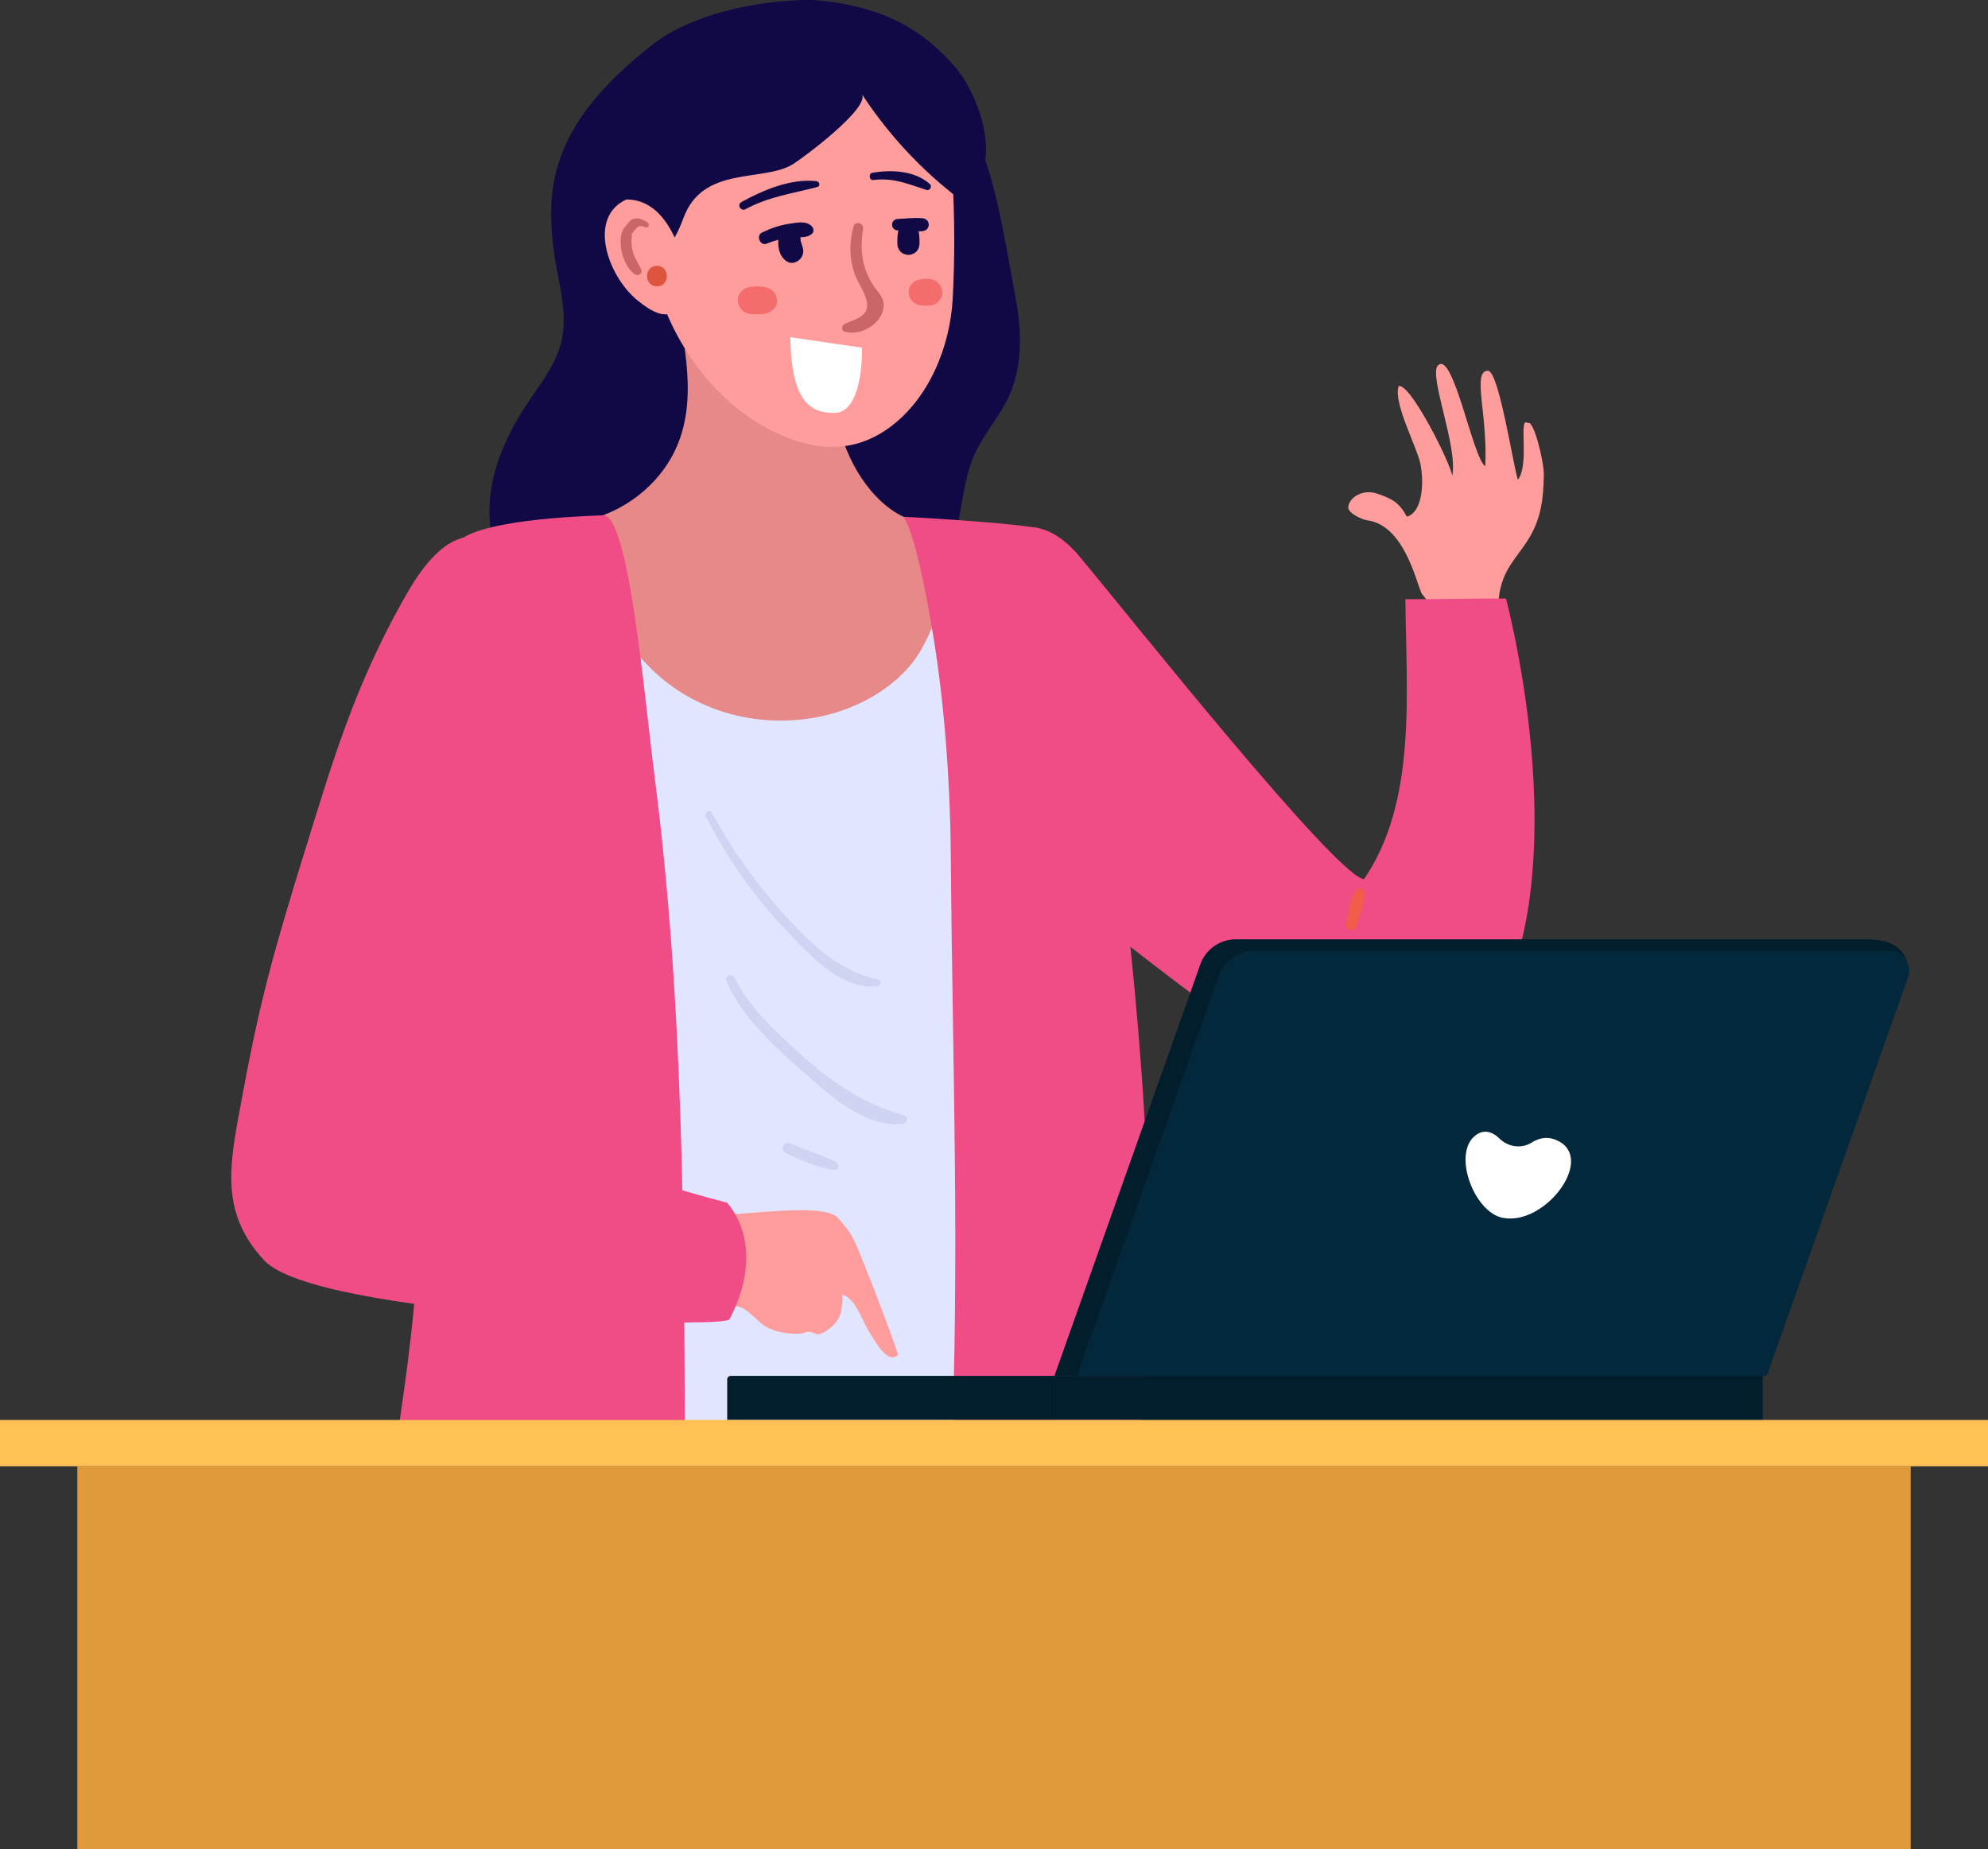 <svg viewBox="0 0 1110.57 1032.85" xmlns="http://www.w3.org/2000/svg" xmlns:xlink="http://www.w3.org/1999/xlink" id="Layer_1" overflow="hidden"><rect x="0" y="0" width="1110.57" height="1032.85" fill="#333333" stroke="none"/><defs></defs><g><path d="M363.94 25.4C307.93 69.18 304.91 104.14 309.25 139.33 311.37 156.5 317.6 173.82 313.64 190.66 310.59 203.62 301.9 214.38 294.52 225.46 283.48 242.05 274.83 260.83 273.55 280.72 272.27 300.61 279.3 321.71 294.92 334.09 311.17 346.97 333.59 348.63 354.26 347 374.93 345.37 395.7 341.02 416.23 343.97 432.31 346.28 448.06 353.05 464.19 351.17 474.89 349.92 484.74 344.96 494.34 340.07 505.54 334.37 517.13 328.34 524.69 318.3 538.39 300.1 535.14 274.21 544.55 253.46 549.64 242.23 558.28 232.92 563.49 221.75 571.58 204.44 570.74 184.27 567.2 165.49 557.25 112.76 552.07 61.37 508.96 29.62 490.82 16.25 413.97-13.74 363.92 25.38Z" stroke-width="0" fill="#110945"/><g><path d="M279.77 313.26C272.38 322.59 271.45 335.35 271.1 347.25 266.62 497.43 303.89 646.6 298.57 796.75 386.35 808.04 475.22 810.84 563.53 805.09 575.62 725.66 576.17 644.97 576.69 564.63 576.98 519.81 577.27 474.98 577.56 430.16 577.82 390.62 577.66 349.26 559.39 314.19 557.43 310.42 555.09 306.58 551.37 304.53 548.4 302.89 544.9 302.6 541.51 302.35 490.61 298.63 439.49 297.86 388.5 300.03 367.24 300.93 347.04 302.66 326.07 300.34 309.75 298.53 291.11 298.95 279.77 313.27Z" stroke-width="0" fill="#E1E5FF"/><path d="M394.31 456.03C405.93 478.67 420.21 499.56 437.7 518.08 450.53 531.66 469.29 553.35 490.11 550.85 492.05 550.62 492.93 547.56 490.62 547.09 467.77 542.49 451.44 525.63 436.29 508.83 421.25 492.15 408.43 473.75 397.67 454.05 396.46 451.84 393.17 453.79 394.31 456.02L394.31 456.02Z" stroke-width="0" fill="#CED4F2"/><path d="M405.73 547.76C414.25 568.18 432.82 584.85 449.16 599.17 463.85 612.03 483.51 630.34 504.45 627.73 506.94 627.42 507.78 623.96 505.07 623.14 483.13 616.52 467.02 606.31 449.8 591.1 435.22 578.22 418.85 563.52 410.13 545.91 408.94 543.5 404.67 545.23 405.73 547.76L405.73 547.76Z" stroke-width="0" fill="#CED4F2"/><path d="M438.71 643.99C447.34 647.96 456.44 652.29 465.93 653.55 468.29 653.86 469.13 650.14 467.13 649.13 459.01 645.03 450.07 642.54 441.79 638.73 438.25 637.1 435.16 642.35 438.72 643.99L438.72 643.99Z" stroke-width="0" fill="#CED4F2"/></g><g><path d="M371.01 261.88C357.71 280.39 335.44 292.13 312.65 292.63 326.59 321.68 341.02 351.35 364.07 373.86 387.12 396.37 421.6 407.48 457.58 400.39 480.16 395.94 503.92 382.33 515.02 362.17 526.12 342.01 529.12 325.41 521.42 292.56 499.01 292.6 481.62 272.38 473.1 251.65 464.58 230.92 461.43 207.95 450.06 188.63 426.42 183.69 402.78 178.75 379.15 173.81 384.34 203.79 390.09 235.32 371.01 261.88Z" stroke-width="0" fill="#E88989"/><path d="M432.45 241.26C454.98 252.12 476.69 253.55 496.89 238.8 518.79 222.82 530.78 193.85 532.22 166.78 533.44 143.91 533.36 120.98 531.99 98.12 530.9 79.85 528.35 60.18 515.79 46.87 508.93 39.6 499.73 35 490.4 31.43 458.91 19.38 420.01 18.8 394.69 41.06 331.72 96.42 363.78 208.16 432.46 241.25Z" stroke-width="0" fill="#FF9D9C"/><path d="M481.43 52.47C496.15 75.07 514.8 95.11 536.29 111.41 561.84 97.85 549.09 55.07 533.08 36.83 517.07 18.59 495.89 3.66 456.11 0.14 444.11-0.92 312.66 1.65 346.23 105.96 349.56 116.31 364.5 168.69 381.83 121.72 392.67 92.35 425.88 101.9 442.75 91.84 448.02 88.7 486.45 60.19 481.43 52.48Z" stroke-width="0" fill="#110945"/><path d="M378.51 136.4C373.14 123.06 364.35 111.42 349.97 111.42 328.21 121.22 339.21 153.94 356.14 167.81 391.16 196.51 378.51 136.4 378.51 136.4Z" stroke-width="0" fill="#FF9D9C"/><path d="M476.84 126.51C474.4 135.13 474.41 143.86 477.24 152.42 478.46 156.12 480.48 159.22 482.17 162.69 488 174.65 482.03 176.96 472.1 180.8 470.05 181.59 469.65 184.74 472.1 185.37 480.69 187.59 492.12 181.41 493.54 172 494.38 166.42 490.69 163.69 487.85 159.36 481.59 149.83 480.21 139.09 482.16 127.98 482.77 124.54 477.82 123.03 476.83 126.51L476.83 126.51Z" stroke-width="0" fill="#C96767"/><path d="M430.43 132.26C431.34 132.26 431.34 130.84 430.43 130.84 429.52 130.84 429.52 132.26 430.43 132.26L430.43 132.26Z" stroke-width="0" fill="#DD553E"/><path d="M428.22 136.14C432.8 134.29 437.52 133 442.46 132.56 446.5 132.2 450.36 133.35 453.61 130.59 454.83 129.55 454.58 127.61 453.61 126.53 450.48 123.05 444.8 124.39 440.61 125.04 435.34 125.85 430.39 127.61 425.61 129.92 422.19 131.57 424.64 137.58 428.23 136.13L428.23 136.13Z" stroke-width="0" fill="#110945"/><path d="M501.43 128.7C506.01 128.93 510.8 129.56 515.37 129.11 519.99 128.66 520 122.37 515.37 121.92 510.79 121.47 506.01 122.1 501.43 122.33 497.33 122.54 497.33 128.49 501.43 128.7L501.43 128.7Z" stroke-width="0" fill="#110945"/><path d="M416.45 116.87C429.58 109.78 442.45 108.17 456.55 104.47 458.49 103.96 457.87 101.4 456.11 101.2 441.82 99.61 426.4 106.11 414.13 112.89 411.53 114.33 413.85 118.27 416.45 116.86L416.45 116.86Z" stroke-width="0" fill="#110945"/><path d="M487.86 100.56C499.14 99.12 507.2 102.79 517.6 106.11 519.43 106.7 520.92 104.16 519.49 102.86 511.21 95.27 497.8 94.66 487.31 96.53 485.06 96.93 485.55 100.86 487.86 100.56L487.86 100.56Z" stroke-width="0" fill="#110945"/><path d="M481.58 194.24 441.51 188.33C441.98 226.21 454.08 230.55 465.96 230.67 477.26 230.78 481.58 213.52 481.58 194.24Z" stroke-width="0" fill="#FEFEFE"/><path d="M435.2 129.95C434.29 135.39 434.29 142.5 439.39 145.93 442.81 148.23 447.3 145.82 448.42 142.26 449.29 139.49 448.16 137.62 447.45 135.1 447.37 134.82 447.31 134.54 447.24 134.26 446.89 132.97 447.39 134.26 447.19 134.4 447.34 134.3 447.08 131.85 447.08 131.57 447.1 128.55 444.76 126.02 441.84 125.63 439.12 125.27 435.7 126.99 435.21 129.96L435.21 129.96Z" stroke-width="0" fill="#110945"/><path d="M501.94 128.4C501.31 130.92 501.24 133.6 501.29 136.2 501.33 138.28 502.41 140.56 504.35 141.54 506.53 142.64 508.41 142.64 510.59 141.54 512.53 140.56 513.61 138.28 513.65 136.2 513.7 133.6 513.63 130.92 513 128.4 511.64 122.94 503.3 122.93 501.94 128.4L501.94 128.4Z" stroke-width="0" fill="#110945"/><path d="M419.86 175.45C422.93 175.58 425.81 175.86 428.76 174.81 431.69 173.76 434.24 171.14 434.09 167.8 433.94 164.42 431.9 161.92 428.76 160.79 425.82 159.74 422.92 160.02 419.86 160.15 415.87 160.31 412.02 163.55 412.21 167.8 412.4 172.08 415.57 175.27 419.86 175.45L419.86 175.45Z" stroke-width="0" fill="#F46C6C"/><path d="M515.02 170.64C517.08 170.84 518.89 170.92 520.95 170.4 523.97 169.64 526.52 166.44 526.37 163.28 526.23 160.07 524.19 156.97 520.95 156.16 518.89 155.64 517.08 155.72 515.02 155.92 513.02 156.12 511.28 156.61 509.81 158.08 508.53 159.36 507.57 161.45 507.65 163.29 507.84 167.6 510.89 170.25 515.01 170.65L515.01 170.65Z" stroke-width="0" fill="#F46C6C"/><path d="M361.74 124.23C359.19 122.55 355.82 121.06 352.86 122.71 351.63 123.4 350.83 124.63 349.99 125.72 349.89 125.85 349.18 127.05 349.8 126.33 350.46 125.57 348.9 126.88 348.72 127.13 344.05 133.9 348.01 149.5 355.01 153.37 356.6 154.25 358.97 152.77 358.29 150.85 357.2 147.79 355.13 145.29 354.05 142.2 352.83 138.7 352.39 134.65 353.17 130.99 352.42 131.15 352.29 131.09 352.76 130.81 352.96 130.68 353.13 130.52 353.29 130.34 353.51 129.92 353.95 129.33 354.26 128.94 356.18 126.49 357.14 125.54 360.6 126.96 362.23 127.63 363.08 125.12 361.75 124.24L361.75 124.24Z" stroke-width="0" fill="#C96767"/><path d="M366.99 159.95C374.37 159.95 374.38 148.48 366.99 148.48 359.6 148.48 359.6 159.95 366.99 159.95L366.99 159.95Z" stroke-width="0" fill="#DD553E"/></g><g><path d="M854.77 299.6C860.85 289.07 862.2 278.74 862.45 265.49 862.6 257.82 856.66 233.97 853.51 236.37 847.91 231.93 854.77 259.45 847.91 268.01 844.94 258 837.26 207.19 831.23 207.11 822.17 206.99 831.23 231.94 829.72 260.46 822.65 255.59 811.89 195.89 803.35 204.07 797.81 209.38 814.61 249.65 811.28 265.77 810.4 259 788.04 214.13 781.38 215.65 778.08 224.76 791.49 249.47 793.46 258.95 795.43 268.43 795.19 285.7 785.96 288.64 781.63 280.77 777.99 278.73 769.5 275.79 761.01 272.85 753.41 278.21 753.18 283.44 753.04 286.53 760.71 290.22 763.78 290.63 785.89 293.55 791.98 329.61 794.66 332.2 800.64 337.97 798.2 349.02 804.14 354.83 807.06 357.68 811.32 358.55 815.34 359.3 832.92 362.56 835.81 348.44 837.27 334.31 839.01 317.46 847.96 311.4 854.77 299.61Z" stroke-width="0" fill="#FF9D9C"/><path d="M762 491.06C791.65 447.85 785.54 387.12 785.1 334.72 801.15 334.77 825.27 334.26 841.32 334.31 857.39 398.68 874.96 528.07 819.4 586.23 798.37 608.24 766.81 609.36 737.08 602.85 721.05 599.34 597.36 504.91 573.16 479.74 544.49 449.92 549.99 366.41 549.02 335.09 547.79 295.41 577.32 279.97 603.02 310.76 629.94 343 746.59 489.82 762 491.07Z" stroke-width="0" fill="#F04C86"/><path d="M757.61 517.41C759.34 511.5 762.85 504.15 761.82 497.93 761.54 496.25 758.93 495.55 757.86 496.88 753.91 501.78 753.35 509.86 751.95 515.84 751.09 519.52 756.55 521.04 757.62 517.4L757.62 517.4Z" stroke-width="0" fill="#F25D49"/></g><g><path d="M365.56 432.85C381.74 557.88 382.19 684.35 382.62 810.42 328.89 814.68 274.76 813.83 221.19 807.89 227.14 767.6 233.1 727.16 233.58 686.43 233.85 663.04 232.32 639.67 230.79 616.34 227.18 561.46 223.57 506.58 219.97 451.7 218.23 425.18 216.49 398.37 220.8 372.14 225.1 345.91 236.05 319.91 255.98 302.32 268.85 290.95 317.15 288.54 336.93 287.84 351.37 287.32 360.01 389.83 365.58 432.86Z" stroke-width="0" fill="#F04C86"/><path d="M531.13 475.46C532.1 599.14 536.14 694.42 531.43 818.02 567 819.19 602.78 813.79 636.41 802.16 649.4 681.86 635.73 560.43 621.52 440.27 616.23 395.51 613.46 357.33 596.67 315.5 594.5 310.1 585.49 295.95 579.77 294.95 560.4 291.54 504.66 288.65 504.66 288.65 512.21 299.36 520.03 347.3 521.41 355.63 527.59 392.84 530.83 437.85 531.12 475.47Z" stroke-width="0" fill="#F04C86"/></g><g><path d="M468.19 680.39C475.37 688.4 476.79 691.5 480.27 700.03 489.33 722.18 498.65 747.18 501.73 756.81 496.43 761.78 490.68 752.58 485.05 743.08 481.35 736.83 477.68 725.18 470.7 723.19 470.01 729.11 471.96 737.54 460.38 744.09 454.33 747.51 455.62 742.28 449.06 744.57 447.22 745.21 436.17 745.8 427.9 741.07 422.82 738.16 417.59 730.52 411.79 729.74 398.17 727.91 359.08 733.46 358.42 731.75 356.78 727.51 345.02 679.85 368.51 680.25 406.26 680.9 459.13 670.28 468.19 680.39Z" stroke-width="0" fill="#FF9D9C"/><path d="M169.6 477.57C153.71 529 145.44 557.63 135.68 610.57 128.74 648.23 121.52 676.06 147.62 704.08 176.66 735.26 404.55 742.71 407.55 736.92 423.49 706.15 416.33 683.73 406.26 671.83 346 656.42 299.67 634.71 248.91 617.95 254.89 570.44 263.34 557.66 276.86 511.73 289.67 468.21 297.67 440.24 304.55 395.4 306.91 380.02 307.77 358.5 305.52 343.11 302.47 322.28 288.33 299.96 265.05 299.61 245.97 299.32 232.67 321.86 224.5 336.49 197.9 384.12 185.72 425.44 169.61 477.57Z" stroke-width="0" fill="#F04C86"/></g></g><g><path d="M984.72 768.54 589.04 768.54 670.53 538.72C673.51 530.31 681.46 524.7 690.38 524.7L1043.62 524.7C1047.15 524.7 1050.66 525.19 1054.05 526.16L1054.05 526.16C1063.31 528.81 1068.38 538.76 1065.08 547.81L984.72 768.55Z" stroke-width="0" fill="#021E2C"/><path d="M986.98 768.54 601.63 768.54 680.86 545.09C683.84 536.68 691.79 531.07 700.71 531.07L1055.5 531.07C1063.15 531.07 1068.49 538.64 1065.94 545.85L986.98 768.55Z" stroke-width="0" fill="#03283B"/><rect x="589.04" y="768.54" width="395.68" height="24.63" stroke-width="0" fill="#021E2C"/><path d="M408.28 768.54 589.03 768.54 589.03 793.17 406.25 793.17 406.25 770.56C406.25 769.44 407.16 768.54 408.27 768.54Z" stroke-width="0" fill="#021E2C"/><path d="M868.07 636.32C863.32 634.68 859 636.12 855.5 638.3 849.82 641.84 842.39 640.66 837.63 635.95 833.71 632.07 828.57 630.37 823.55 634.8 811.61 645.35 823.6 677.13 839.46 680.27 863.81 685.1 893.14 644.97 868.07 636.31Z" stroke-width="0" fill="#FEFEFE"/></g><g><rect x="0" y="793.17" width="1110.57" height="25.88" stroke-width="0" fill="#FFC155"/><rect x="43.19" y="819.05" width="1024.19" height="213.8" stroke-width="0" fill="#E0993B"/></g></svg>